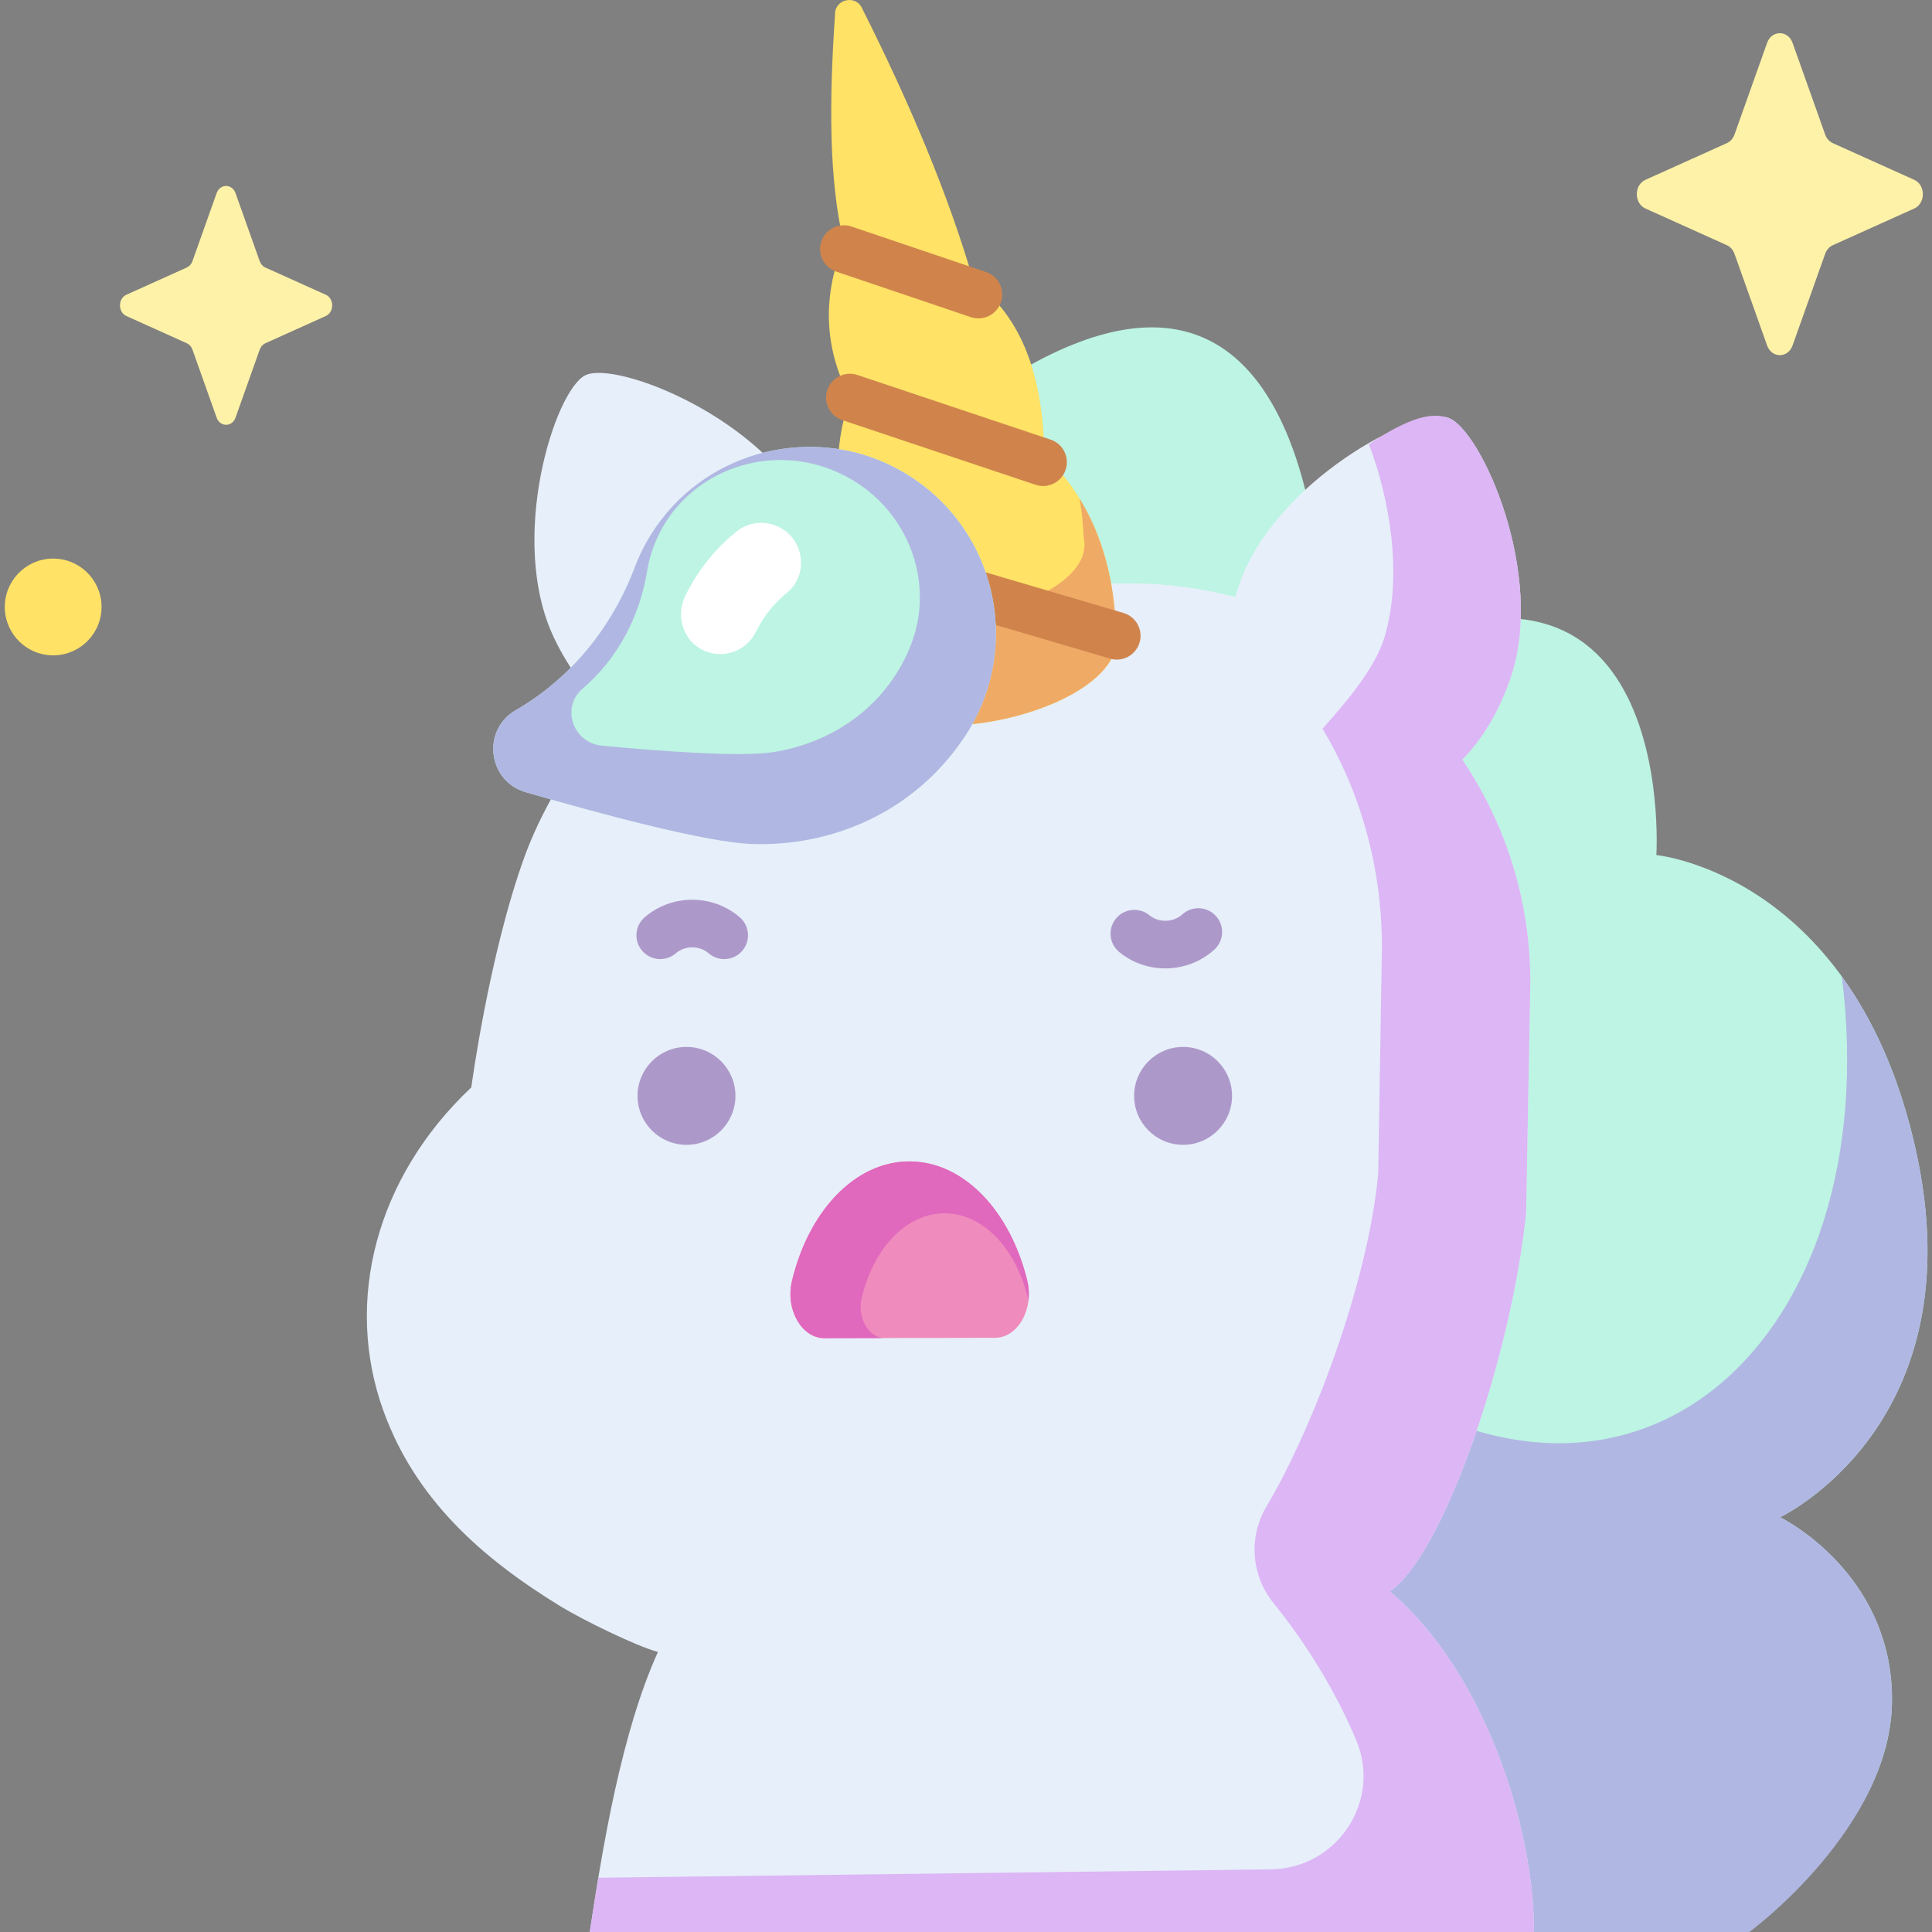 <svg id="Capa_1" enable-background="new 0 0 512 512" height="512" viewBox="0 0 512 512" width="512" xmlns="http://www.w3.org/2000/svg"><rect x="0" y="0" width="512" height="512" fill="#808080" stroke="none"/><g><g><path d="m463.992 510.794s37.412-26.508 37.412-60.407-29.662-48.306-29.662-48.306 52.211-24.559 35.915-97.545-68.704-77.933-68.704-77.933 6.407-101.02-88.06-46.804c0 0 6.024-135.724-84.214-79.325l99.699 411.09z" fill="#bdf4e3"/><path d="m501.404 450.387c0-33.899-29.661-48.306-29.661-48.306s52.211-24.559 35.915-97.545c-4.435-19.862-11.546-34.676-19.546-45.733 12.007 96.592-55.306 157.161-129.613 103.753-3.008-2.162.68 74.935 1.109 118.033l6.979 31.411h97.021c.001 0 37.796-27.714 37.796-61.613z" fill="#b1b7e3"/><path d="m406.526 512c0-28.092-13.284-69.179-38.184-90.248 14.314-9.962 32.157-62.192 36.086-100.221l1.128-61.149c0-21.883-6.646-42.213-18.028-59.084 5.223-5.315 9.64-12.482 12.758-21.543 9.496-27.594-7.876-66.066-16.469-69.022-8.593-2.957-45.959 16.679-55.455 44.273-.375 1.09-.707 2.167-1.02 3.237-8.788-2.366-18.025-3.635-27.56-3.635h-65.276c-4.875 0-9.558.371-14.058 1.054-.668-5.998-2.511-12.406-5.713-19.076-12.501-26.033-51.482-41.043-59.588-37.151-8.106 3.893-20.765 43.7-8.264 69.733 4.136 8.613 9.348 15.186 15.145 19.816-11.496 13.034-19.114 27.301-23.013 38.024-9.41 25.879-14.116 61.167-14.116 61.167-25.492 23.998-33.602 56.833-23.402 85.393 8.416 23.565 25.937 39.222 47.131 52.181 5.701 3.486 20.024 10.526 25.734 12.035-9.595 21.108-14.662 51.493-18.066 74.215" fill="#e7effa"/><path d="m368.342 421.751c14.314-9.962 32.156-62.192 36.086-100.221l1.128-61.149c0-21.883-6.646-42.213-18.028-59.084 5.223-5.315 9.64-12.482 12.758-21.543 9.496-27.594-7.876-66.066-16.469-69.022-4.155-1.43-9.834-.489-21.041 6.993 5.39 14.123 9.146 34.748 4.058 51.362-2.72 8.883-11.78 18.833-16.337 24.044 9.931 16.539 15.729 36.471 15.729 57.925l-.984 59.95c-2.648 28.796-17.311 67.561-29.604 88.217-4.812 8.086-4.081 18.279 1.843 25.59 8.77 10.823 16.559 23.531 21.958 36.421 6.754 16.123-5.128 33.943-22.607 34.161l-178.275 2.223c-.834 5.007-1.583 9.851-2.262 14.382h250.232c0-28.093-13.285-69.179-38.185-90.249z" fill="#dcb6f5"/><path d="m295.947 168.492c-.035-.47-.091-.943-.194-1.42-.66-18.35-6.236-34.237-18.989-46.529-.318-20.534-5.767-36.515-18.771-45.997-6.567-22.701-16.751-46.919-29.465-72.2-1.59-3.897-7.404-2.639-7.241 1.567-1.563 22.758-1.664 43.901 2.344 60.507-5.496 13.513-5.585 27.134 1.586 40.933-4.443 13.667-4.639 27.866 1.657 42.785-6.652 14.362-1.68 27.483.116 33.698 7.379 20.857 70.489 7.52 68.957-13.344z" fill="#ffe266"/><path d="m295.947 168.492c-.035-.47-.091-.943-.194-1.42-.469-13.032-3.435-24.812-9.672-34.954.614 3.361.987 6.838 1.121 10.433.091.407.14.81.171 1.211 1.349 17.802-54.205 29.182-60.701 11.385-.305-1.023-.714-2.269-1.134-3.697-4.556 13.04-.204 24.651 1.452 30.385 7.379 20.858 70.489 7.521 68.957-13.343z" fill="#efaa66"/><g><g><path d="m259.286 84.373c-.67 0-1.352-.108-2.022-.335l-35.654-12.056c-3.301-1.116-5.071-4.696-3.955-7.996 1.115-3.301 4.699-5.073 7.996-3.955l35.654 12.056c3.301 1.116 5.071 4.696 3.955 7.996-.888 2.631-3.343 4.29-5.974 4.29z" fill="#d0844b"/></g><g><path d="m276.421 128.796c-.664 0-1.339-.106-2.003-.329l-51.203-17.132c-3.303-1.105-5.085-4.68-3.98-7.984 1.106-3.304 4.683-5.088 7.984-3.98l51.203 17.132c3.303 1.105 5.086 4.68 3.98 7.984-.883 2.64-3.343 4.309-5.981 4.309z" fill="#d0844b"/></g><g><path d="m295.95 174.802c-.591 0-1.191-.084-1.786-.26l-69.073-20.355c-3.342-.985-5.253-4.492-4.267-7.834.985-3.342 4.493-5.252 7.834-4.267l69.073 20.355c3.342.985 5.253 4.492 4.267 7.834-.81 2.747-3.323 4.527-6.048 4.527z" fill="#d0844b"/></g></g><path d="m136.668 188.205c14.667-8.469 25.545-21.987 31.535-37.828 1.702-4.5 4.1-8.841 7.226-12.878 14.932-19.28 42.169-24.746 63.371-12.698 25.288 14.369 32.64 46.863 16.746 70.581-13.685 20.42-35.735 28.936-56.135 28.287-11.885-.378-39.29-7.69-60.099-13.728-10.073-2.923-11.727-16.491-2.644-21.736z" fill="#bdf4e3"/><path d="m238.801 124.801c-21.202-12.048-48.44-6.582-63.371 12.698-3.126 4.037-5.524 8.378-7.226 12.878-5.99 15.841-16.869 29.359-31.536 37.828-9.083 5.245-7.429 18.813 2.644 21.736 20.809 6.038 48.214 13.35 60.099 13.728 20.4.649 42.451-7.867 56.135-28.288 15.895-23.717 8.543-56.21-16.745-70.58zm2.279 46.923c-6.824 16.339-21.443 25.338-36.236 27.604-8.618 1.321-29.447-.21-45.335-1.718-7.691-.73-10.899-10.149-5.135-15.09 9.307-7.978 15.135-19.038 17.096-31.094.557-3.425 1.639-6.83 3.292-10.116 7.891-15.695 26.701-23.221 43.765-17.495 20.353 6.828 30.478 28.932 22.553 47.909z" fill="#b1b7e3"/><g fill="#ad99c9"><circle cx="181.928" cy="290.418" r="12.974"/><circle cx="313.531" cy="290.418" r="12.974"/></g><g><path d="m243.045 354.121c-12.497 0-22.663-10.807-22.663-24.092 0-3.484 2.825-6.308 6.308-6.308 3.484 0 6.308 2.825 6.308 6.308 0 6.327 4.507 11.475 10.047 11.475 5.539 0 10.046-5.148 10.046-11.475 0-3.484 2.825-6.308 6.308-6.308 3.484 0 6.308 2.825 6.308 6.308.001 13.284-10.165 24.092-22.662 24.092z" fill="#3c122c"/></g><g><path d="m190.873 173.346c-1.822 0-3.675-.475-5.38-1.487-4.821-2.861-6.339-9.128-3.815-14.133 3.926-7.787 8.88-13.17 13.46-16.839 5.903-4.729 14.71-1.922 16.746 5.363 1.121 4.012-.185 8.361-3.444 10.955-2.622 2.087-5.698 5.347-8.129 10.276-1.831 3.712-5.56 5.865-9.438 5.865z" fill="#fff"/></g><path d="m218.476 354.628c-6.029.013-10.384-7.625-8.599-15.141 4.374-18.411 16.613-31.667 31.071-31.699s26.785 13.171 31.28 31.562c1.835 7.509-2.47 15.166-8.499 15.179z" fill="#ef8bbd"/><path d="m234.429 354.593c-4.255.009-7.329-5.381-6.069-10.686 3.087-12.994 11.725-22.35 21.929-22.372 10.204-.023 18.904 9.295 22.076 22.275.072.297.127.596.173.893.211-1.721.133-3.541-.31-5.354-4.495-18.391-16.822-31.594-31.28-31.562s-26.697 13.288-31.071 31.699c-1.786 7.516 2.569 15.155 8.599 15.141l45.253-.099z" fill="#e068bd"/><g><path d="m174.969 254.171c-1.773 0-3.535-.743-4.784-2.192-2.273-2.64-1.975-6.623.664-8.897 7.188-6.192 18.022-6.193 25.198.007 2.636 2.277 2.927 6.261.649 8.898-2.276 2.636-6.258 2.929-8.898.649-2.438-2.106-6.267-2.103-8.717.007-1.189 1.026-2.655 1.528-4.112 1.528z" fill="#ad99c9"/></g><g><path d="m308.822 256.639c-4.337 0-8.677-1.436-12.206-4.33-2.694-2.209-3.089-6.183-.879-8.877 2.207-2.694 6.183-3.09 8.877-.879 2.493 2.042 6.32 1.942 8.714-.232 2.582-2.341 6.57-2.146 8.911.434 2.341 2.581 2.146 6.57-.434 8.911-3.646 3.306-8.312 4.973-12.983 4.973z" fill="#ad99c9"/></g></g><path d="m62.419 51.194 6.406 18.014c.274.771.817 1.382 1.503 1.691l16.005 7.211c2.261 1.019 2.261 4.621 0 5.64l-16.005 7.211c-.685.309-1.228.92-1.503 1.691l-6.406 18.014c-.905 2.545-4.106 2.545-5.011 0l-6.406-18.014c-.274-.771-.817-1.382-1.503-1.691l-16.004-7.211c-2.261-1.019-2.261-4.621 0-5.64l16.005-7.211c.685-.309 1.228-.92 1.503-1.691l6.406-18.014c.905-2.545 4.105-2.545 5.01 0z" fill="#fef2a8"/><ellipse cx="14.005" cy="160.841" fill="#ffe266" rx="12.814" ry="12.814" transform="matrix(.071 -.998 .998 .071 -147.424 163.409)"/><path d="m475.052 11.37 8.637 24.285c.37 1.04 1.102 1.864 2.026 2.28l21.576 9.721c3.048 1.373 3.048 6.23 0 7.603l-21.576 9.721c-.924.416-1.656 1.24-2.026 2.28l-8.637 24.285c-1.22 3.431-5.535 3.431-6.755 0l-8.637-24.285c-.37-1.04-1.102-1.864-2.026-2.28l-21.576-9.721c-3.048-1.373-3.048-6.23 0-7.603l21.576-9.721c.924-.416 1.656-1.24 2.026-2.28l8.637-24.285c1.22-3.431 5.535-3.431 6.755 0z" fill="#fef2a8"/></g></svg>